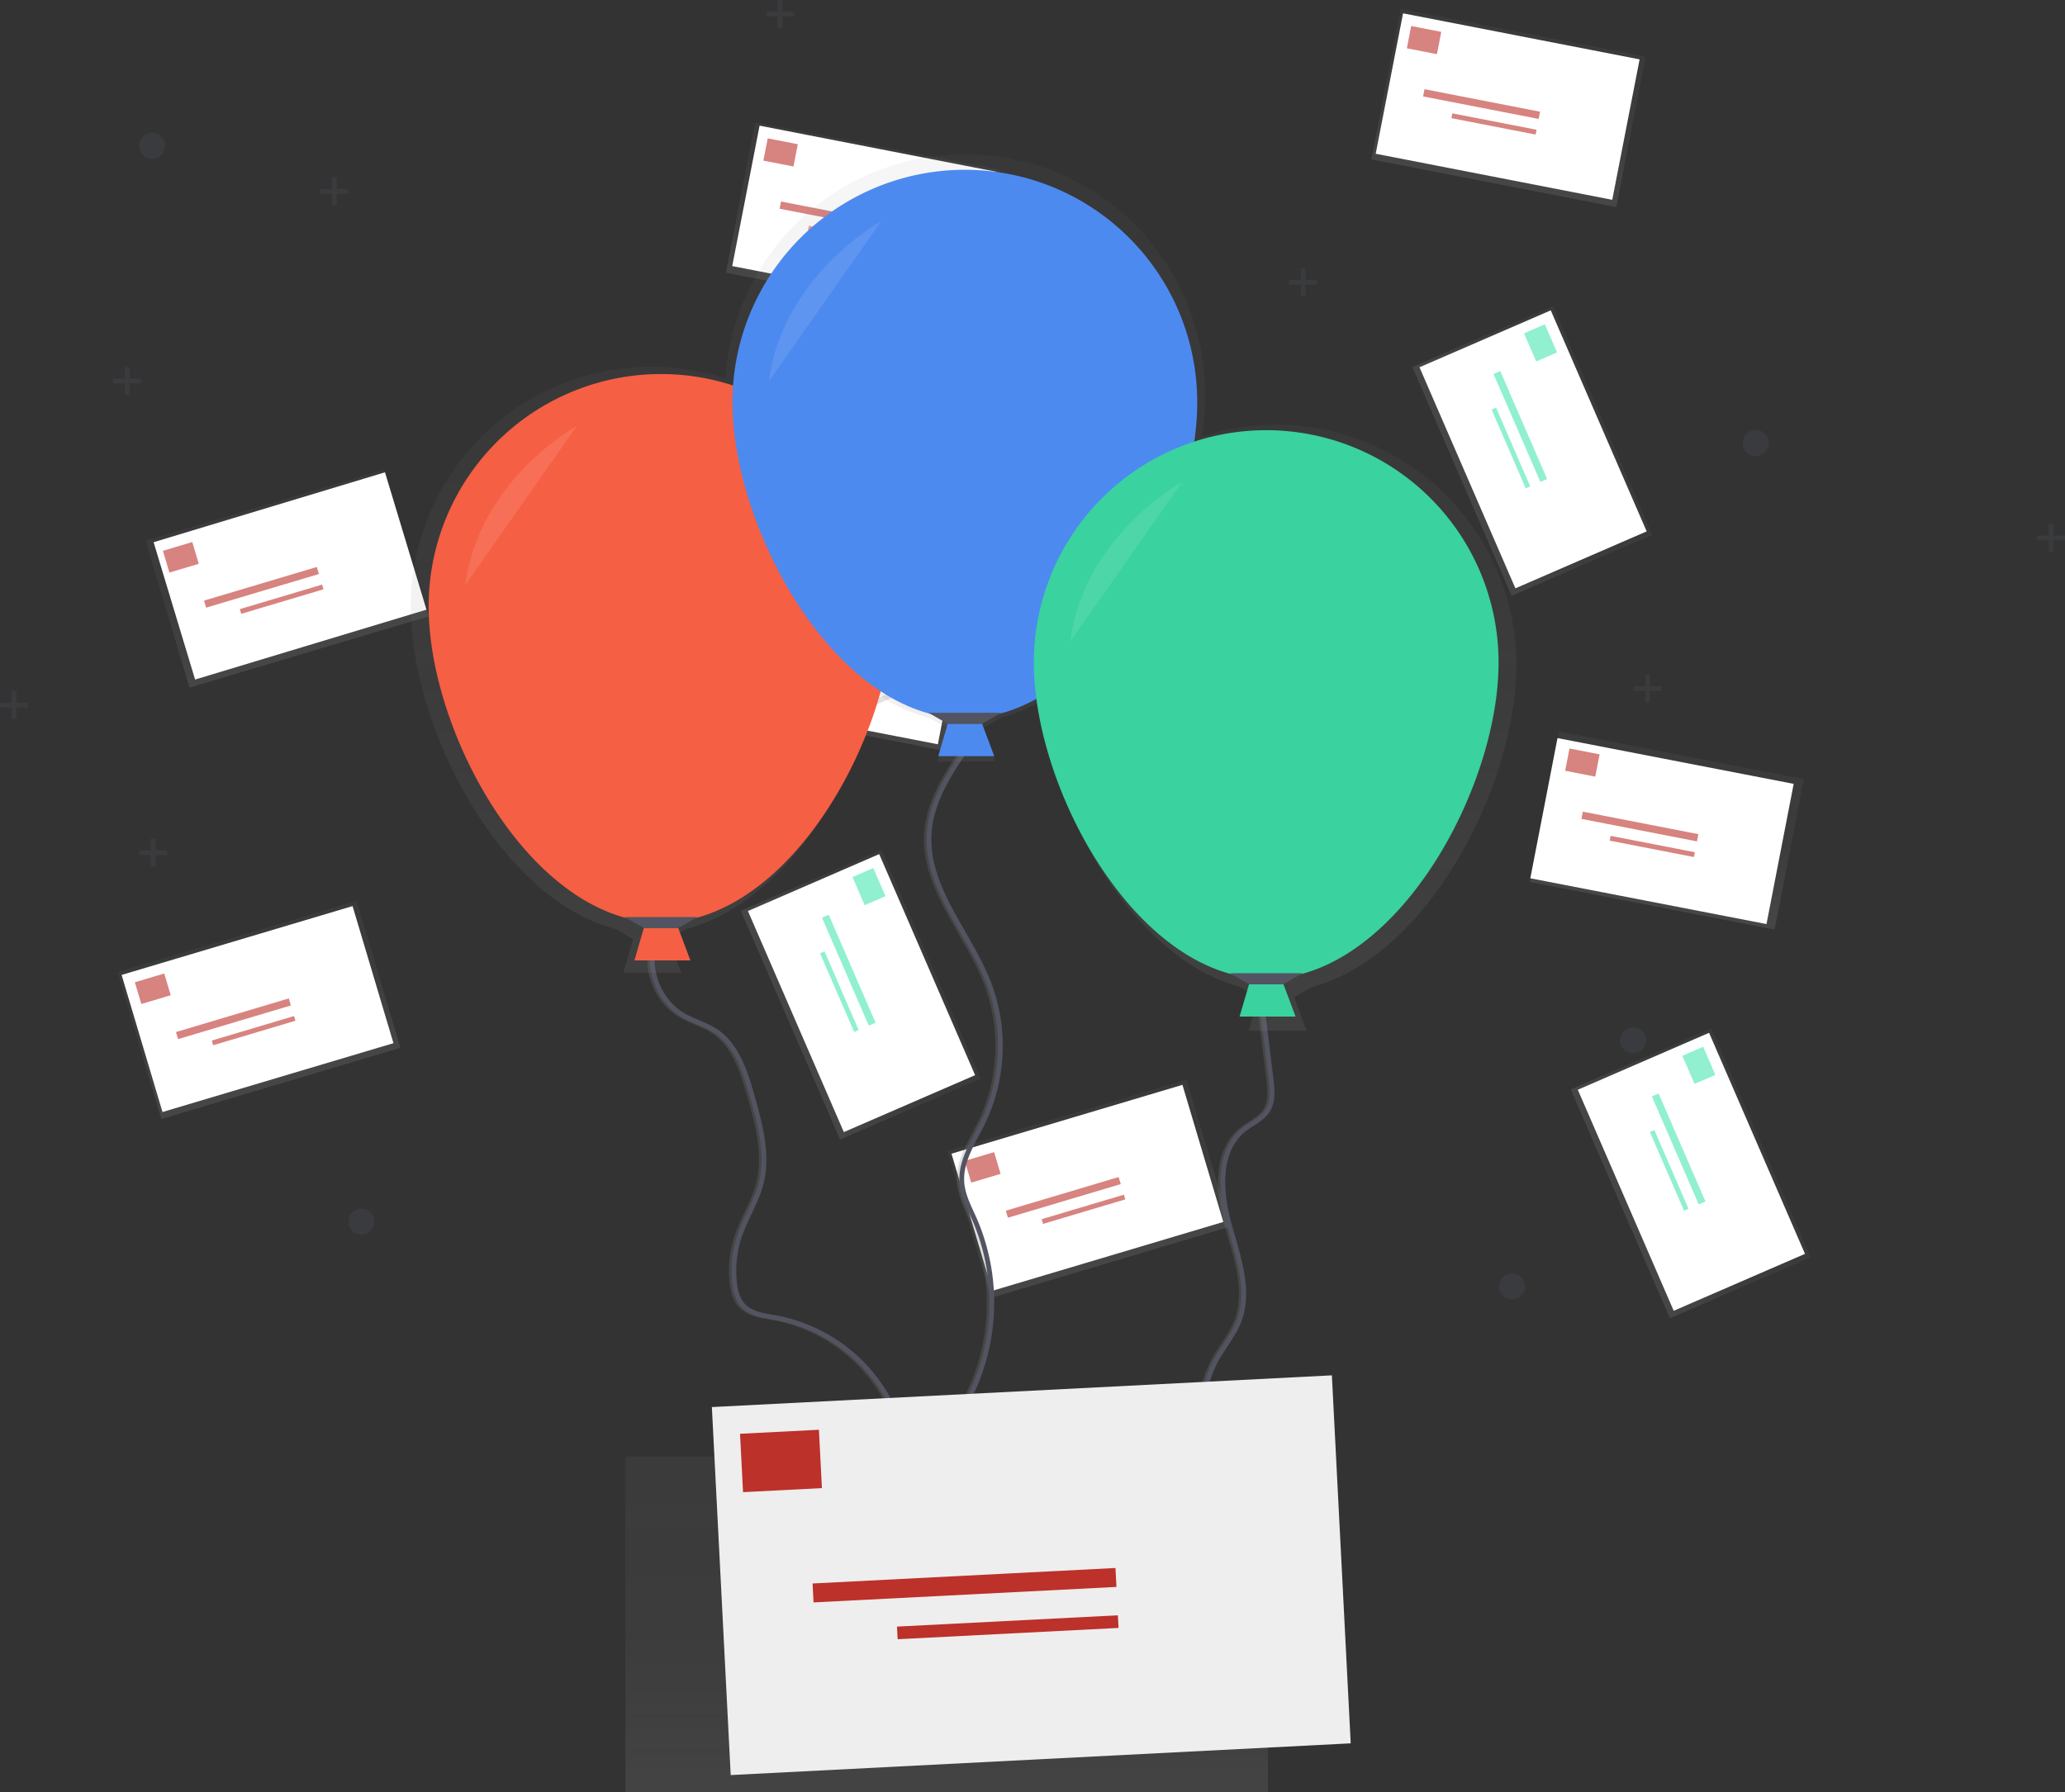 <svg data-name="Layer 1" xmlns="http://www.w3.org/2000/svg" xmlns:xlink="http://www.w3.org/1999/xlink" width="867.19" height="752.72" viewBox="0 0 867.19 752.72"><rect x="0" y="0" width="867.19" height="752.72" fill="#333333" stroke="none"/><defs><linearGradient id="a" x1="8.15" y1="612.92" x2="8.15" y2="548.54" gradientTransform="matrix(-1 0 0 1 631.86 -7.83)" gradientUnits="userSpaceOnUse"><stop offset="0" stop-color="gray" stop-opacity=".25"/><stop offset=".54" stop-color="gray" stop-opacity=".12"/><stop offset="1" stop-color="gray" stop-opacity=".1"/></linearGradient><linearGradient id="b" x1="-193.49" y1="331.29" x2="-193.49" y2="266.91" gradientTransform="matrix(0 -1 -1 0 1165.49 229)" xlink:href="#a"/><linearGradient id="c" x1="-246.01" y1="452.36" x2="-246.01" y2="387.98" gradientTransform="matrix(0 -1 -1 0 1296.56 320.52)" xlink:href="#a"/><linearGradient id="d" x1="-14.86" y1="303.11" x2="-14.86" y2="238.73" gradientTransform="matrix(-1 0 0 1 542.37 -1.49)" xlink:href="#a"/><linearGradient id="e" x1="-70.23" y1="46.12" x2="-70.23" y2="-18.26" gradientTransform="matrix(0 -1 -1 0 813.84 48.8)" xlink:href="#a"/><linearGradient id="f" x1="58.85" y1="392.6" x2="58.85" y2="328.22" gradientTransform="matrix(0 -1 -1 0 1170.31 321.92)" xlink:href="#a"/><linearGradient id="g" x1="320.67" y1="441.4" x2="320.67" y2="377.01" gradientTransform="matrix(-1 0 0 1 595.88 88.63)" xlink:href="#a"/><linearGradient id="h" x1="162.93" y1="324.23" x2="162.93" y2="259.85" gradientTransform="matrix(0 -1 -1 0 809.92 510.37)" xlink:href="#a"/><linearGradient id="i" x1="-38.47" y1="742.22" x2="-38.47" y2="677.84" gradientTransform="matrix(0 -1 -1 0 1237.91 453)" xlink:href="#a"/><linearGradient id="j" x1="257.58" y1="271.1" x2="257.58" y2="206.72" gradientTransform="matrix(-1 0 0 1 544.58 77.7)" xlink:href="#a"/><linearGradient id="k" x1="186" y1="144.09" x2="186" y2="79.71" gradientTransform="matrix(0 -1 -1 0 641.58 352.21)" xlink:href="#a"/><linearGradient id="l" x1="123.1" y1="659.28" x2="123.1" y2="594.9" gradientTransform="matrix(0 -1 -1 0 1166.77 433.34)" xlink:href="#a"/><linearGradient id="m" x1="438.22" y1="567.33" x2="541.4" y2="567.33" xlink:href="#a"/><linearGradient id="n" x1="554.46" y1="525.12" x2="586.43" y2="525.12" xlink:href="#a"/><linearGradient id="o" x1="669.68" y1="582.71" x2="700.58" y2="582.71" xlink:href="#a"/><linearGradient id="p" x1="571.06" y1="506.59" x2="571.06" y2="139.02" xlink:href="#a"/><linearGradient id="q" x1="19.14" y1="784.71" x2="19.14" y2="618.86" gradientTransform="matrix(-1 0 0 1 619.95 34.86)" xlink:href="#a"/></defs><path transform="rotate(-16.6 288.328 1106.544)" fill="url(#a)" d="M571.33 540.71h104.76v64.38H571.33z"/><path fill="#fff" d="M399.568 484.6l96.992-28.914 17.167 57.585-96.992 28.915z"/><path d="M420.202 493.075l-12.343 3.68-2.723-9.133 12.343-3.68zm50.457 4.301l-47.38 14.124-.883-2.961 47.38-14.125zm1.918 6.414l-34.548 10.298-.588-1.974 34.547-10.299z" opacity=".6" fill="#bc312a"/><path transform="rotate(-78.98 738.507 486.644)" fill="url(#b)" d="M834.2 370.12h64.38v104.76H834.2z"/><path fill="#fff" d="M642.65 368.919l11.416-58.888 99.186 19.23-11.417 58.888z"/><path d="M669.925 326.216l-12.642-2.462 1.822-9.355 12.642 2.462zm42.71 27.202l-48.528-9.45.59-3.033 48.529 9.45zM711.36 360l-35.385-6.892.394-2.022 35.385 6.891z" opacity=".6" fill="#bc312a"/><path transform="rotate(-23.45 615.71 930.58)" fill="url(#c)" d="M844.2 514.16h64.38v104.76H844.2z"/><path fill="#fff" d="M662.594 457.74l55.127-23.913 40.277 92.85-55.127 23.913z"/><path d="M711.62 455.288l-5.126-11.816 8.743-3.792 5.125 11.816zm1.746 50.612l-19.675-45.357 2.835-1.23 19.675 45.357zm-6.151 2.669l-14.346-33.073 1.89-.82 14.346 33.073z" opacity=".6" fill="#47e6b1"/><path transform="rotate(-16.6 221.793 802.986)" fill="url(#d)" d="M504.85 237.24h104.76v64.38H504.85z"/><path fill="#fff" d="M333.11 181.12l96.993-28.914 17.167 57.586-96.992 28.914z"/><path d="M353.689 189.615l-12.343 3.68-2.723-9.134 12.343-3.68zm50.466 4.297l-47.379 14.125-.883-2.961 47.38-14.125zm1.909 6.417l-34.548 10.299-.588-1.974 34.547-10.3z" opacity=".6" fill="#f55f44"/><path transform="rotate(-78.98 672.023 183.172)" fill="url(#e)" d="M767.72 66.65h64.38v104.76h-64.38z"/><path fill="#fff" d="M577.72 64.58l11.485-58.983 99.344 19.347-11.486 58.982z"/><path d="M603.44 22.748l-12.642-2.463 1.822-9.354 12.642 2.462zm42.71 27.202l-48.528-9.45.591-3.033 48.528 9.45zm-1.273 6.573l-35.385-6.89.394-2.023 35.385 6.891z" opacity=".6" fill="#bc312a"/><path transform="rotate(-23.45 549.228 627.121)" fill="url(#f)" d="M777.71 210.69h64.38v104.76h-64.38z"/><path fill="#fff" d="M596.11 154.27l55.127-23.913 40.276 92.85-55.127 23.913z"/><path d="M645.14 151.823l-5.126-11.816 8.743-3.793 5.125 11.816zm1.736 50.612L627.2 157.078l2.835-1.23 19.675 45.357zm-6.146 2.677l-14.347-33.072 1.89-.82 14.346 33.073z" opacity=".6" fill="#47e6b1"/><path transform="rotate(-16.6 -60.306 1031.462)" fill="url(#g)" d="M222.82 465.65h104.76v64.38H222.82z"/><path fill="#fff" d="M51.069 409.511l96.992-28.914 17.167 57.585-96.992 28.915z"/><path d="M71.694 418.044l-12.343 3.68-2.723-9.133 12.343-3.68zm50.466 4.298l-47.38 14.124-.882-2.961 47.38-14.124zm1.918 6.413l-34.547 10.3-.589-1.975 34.548-10.299z" opacity=".6" fill="#bc312a"/><path transform="rotate(-78.98 390.003 411.583)" fill="url(#h)" d="M485.7 295.06h64.38v104.76H485.7z"/><path fill="#fff" d="M294.665 293.397l11.417-58.888 99.186 19.23-11.417 58.888z"/><path d="M321.411 251.148l-12.642-2.462 1.822-9.354 12.642 2.462zm42.72 27.205l-48.528-9.451.59-3.033 48.529 9.45zm-1.275 6.58l-35.385-6.89.393-2.023 35.386 6.891z" opacity=".6" fill="#f55f44"/><path transform="rotate(-23.45 267.223 855.514)" fill="url(#i)" d="M495.69 439.09h64.38v104.76h-64.38z"/><path fill="#fff" d="M314.094 382.675l55.127-23.913 40.276 92.85-55.127 23.914z"/><path d="M363.115 380.229l-5.126-11.816 8.743-3.793 5.126 11.816zm1.746 50.601l-19.674-45.356 2.835-1.23 19.674 45.357zm-6.147 2.674l-14.346-33.072 1.89-.82 14.346 33.073z" opacity=".6" fill="#47e6b1"/><path transform="rotate(-16.6 -48.492 850.189)" fill="url(#j)" d="M234.62 284.42h104.76v64.38H234.62z"/><path fill="#fff" d="M64.504 227.75l97.162-29.352 17.426 57.687-97.162 29.35z"/><path d="M83.478 236.82l-12.343 3.679-2.723-9.133 12.343-3.68zm50.457 4.3l-47.38 14.125-.883-2.962 47.38-14.124zm1.918 6.414l-34.548 10.299-.588-1.974 34.547-10.3z" opacity=".6" fill="#bc312a"/><path transform="rotate(-79 401.601 231.038)" fill="url(#k)" d="M497.49 113.83h64.38v104.76h-64.38z"/><path fill="#fff" d="M307.494 111.765l11.486-58.982 99.344 19.346-11.486 58.982z"/><g opacity=".6"><path fill="#bc312a" d="M333.216 69.932l-12.642-2.462 1.822-9.354 12.642 2.462zm42.712 27.193l-48.528-9.45.59-3.033 48.529 9.45z"/><path fill="#f55f44" d="M374.643 103.706l-35.385-6.89.394-2.023 35.385 6.891z"/></g><path transform="rotate(-23.45 279.027 674.297)" fill="url(#l)" d="M507.49 257.87h64.38v104.76h-64.38z"/><path fill="#fff" d="M325.884 201.46l55.127-23.912 40.276 92.85-55.127 23.913z"/><path d="M374.92 199.009l-5.125-11.816 8.743-3.793 5.125 11.816zm1.737 50.611l-19.675-45.356 2.835-1.23 19.675 45.357zm-6.142 2.655l-14.346-33.072 1.89-.82 14.346 33.072z" opacity=".6" fill="#47e6b1"/><circle cx="63.9" cy="61.26" r="5.47" fill="#535461" opacity=".25"/><circle cx="634.96" cy="540.36" r="5.47" fill="#535461" opacity=".25"/><circle cx="151.79" cy="513.16" r="5.47" fill="#535461" opacity=".25"/><circle cx="685.81" cy="437.02" r="5.47" fill="#535461" opacity=".25"/><circle cx="737.28" cy="186.1" r="5.47" fill="#535461" opacity=".25"/><path fill="#535461" opacity=".25" d="M333.44 4.87h-4.86V0h-1.99v4.87h-4.86v1.98h4.86v4.86h1.99V6.85h4.86V4.87zM146.29 79.4h-4.86v-4.86h-1.99v4.86h-4.86v1.99h4.86v4.86h1.99v-4.86h4.86V79.4zM70.16 357.13H65.3v-4.86h-1.99v4.86h-4.86v1.99h4.86v4.86h1.99v-4.86h4.86v-1.99zM59.23 159.07h-4.87v-4.87h-1.98v4.87h-4.87v1.98h4.87v4.87h1.98v-4.87h4.87v-1.98zm-47.52 136.1H6.85v-4.87H4.87v4.87H0v1.98h4.87v4.86h1.98v-4.86h4.86v-1.98zm855.48-70.18h-4.86v-4.86h-1.99v4.86h-4.86v1.99h4.86v4.86h1.99v-4.86h4.86v-1.99zm-169.43 63.27h-4.86v-4.87h-1.99v4.87h-4.86v1.98h4.86v4.87h1.99v-4.87h4.86v-1.98zM553.08 117.62h-4.87v-4.86h-1.98v4.86h-4.87v1.99h4.87v4.86h1.98v-4.86h4.87v-1.99z"/><path d="M440.3 469.38c-3.5 11.36 1.75 24.79 12 30.77 4.29 2.5 9.24 3.77 13.41 6.48 9.05 5.89 12.62 17.19 15.56 27.58 3.37 11.95 6.76 24.58 3.67 36.6-2 7.66-6.45 14.44-9 21.94a45.78 45.78 0 00-2.17 19.54c.37 3.5 1.25 7.14 3.64 9.72 3.46 3.73 9 4.29 14 5.19a68.19 68.19 0 0149 38" transform="translate(-166.4 -73.64)" fill="none" stroke-miterlimit="10" stroke-width="2" stroke="url(#m)"/><path d="M274.97 395.74c-3.5 11.36 1.75 24.79 12 30.77 4.29 2.5 9.24 3.77 13.41 6.48 9.05 5.89 12.62 17.19 15.56 27.58 3.37 11.95 6.76 24.58 3.67 36.6-2 7.66-6.45 14.44-9 21.94a45.78 45.78 0 00-2.17 19.54c.37 3.5 1.25 7.14 3.64 9.72 3.46 3.73 9 4.29 14 5.19a68.19 68.19 0 0149 38" fill="none" stroke="#535461" stroke-miterlimit="10" stroke-width="2"/><path d="M573.84 384.5c-8.63 12-17.59 25-18.33 39.77-1.13 22.73 17 41.32 25.17 62.58a74.38 74.38 0 01-2.5 58.15c-4 8.19-9.61 16.32-8.92 25.39.42 5.54 3.19 10.57 5.42 15.66a88.29 88.29 0 01-5.12 79.72" transform="translate(-166.4 -73.64)" fill="none" stroke-miterlimit="10" stroke-width="2" stroke="url(#n)"/><path d="M408.51 310.86c-8.63 12-17.59 25-18.33 39.77-1.13 22.73 17 41.32 25.17 62.58a74.38 74.38 0 01-2.49 58.15c-4 8.19-9.61 16.32-8.92 25.39.42 5.54 3.19 10.57 5.42 15.66a88.29 88.29 0 01-5.12 79.72" fill="none" stroke="#535461" stroke-miterlimit="10" stroke-width="2"/><path d="M695 492.76l4.17 34c.55 4.52 1 9.45-1.4 13.3-2.3 3.65-6.61 5.39-10 8.09-11 8.85-10 25.85-6.24 39.48s9.28 28.27 4 41.38c-2.18 5.41-6 10-8.91 15a46.07 46.07 0 00-5.51 28.58" transform="translate(-166.4 -73.64)" fill="none" stroke-miterlimit="10" stroke-width="2" stroke="url(#o)"/><path d="M529.6 419.12l4.17 34c.55 4.52 1 9.45-1.4 13.3-2.3 3.65-6.61 5.39-10 8.09-11 8.85-10 25.85-6.24 39.48s9.28 28.27 4 41.38c-2.18 5.41-6 10-8.91 15a46.07 46.07 0 00-5.51 28.58" fill="none" stroke="#535461" stroke-miterlimit="10" stroke-width="2"/><path d="M803.22 352.89A100.9 100.9 0 00671.17 257a121.19 121.19 0 001.29-17.12A100.84 100.84 0 00471 232.63a100.9 100.9 0 00-132.1 95.88c0 50.6 37.26 122.57 85.85 135.32l7.55 4.32-4.1 14.06h24.3l-5.28-14.08 7.52-4.3c37.54-9.85 68.31-55.05 80.37-98.44a73.68 73.68 0 0021.51 9.79l7.55 4.32-4.1 14.06h24.3l-5.28-14.08 7.52-4.3a70.36 70.36 0 0016-6.5c6.49 48.65 41 108.06 84.74 119.53l7.55 4.32-4.1 14.06h24.3l-5.28-14.08 7.52-4.3c48.66-12.75 85.88-84.72 85.88-135.32z" transform="translate(-166.4 -73.64)" fill="url(#p)" opacity=".7"/><path fill="#f55f44" d="M289.93 403.41h-23.51l4.11-14.11h14.11l5.29 14.11zm85.24-148.72c0 53.89-43.69 132.85-97.58 132.85s-97.58-79-97.58-132.85a97.58 97.58 0 01195.16 0z"/><path fill="#535461" d="M284.64 389.89h-14.11l-8.23-4.7h30.57l-8.23 4.7z"/><path d="M242.32 178.86s-41.15 22.34-47 67" fill="#fff" opacity=".1"/><path fill="#4d8af0" d="M417.54 317.63h-23.51l4.11-14.11h14.11l5.29 14.11zm85.24-148.73c0 53.89-43.69 132.85-97.58 132.85s-97.6-78.95-97.6-132.85a97.58 97.58 0 11195.16 0z"/><path fill="#535461" d="M412.25 304.11h-14.11l-8.23-4.71h30.57l-8.23 4.71z"/><path d="M369.93 93.07s-41.15 22.34-47 67" fill="#fff" opacity=".1"/><path fill="#3ad29f" d="M544.08 427h-23.52l4.12-14.1h14.1l5.3 14.1zm85.24-148.72c0 53.89-43.69 132.85-97.58 132.85s-97.58-79-97.58-132.85a97.58 97.58 0 01195.16 0z"/><path fill="#535461" d="M538.78 413.48h-14.1l-8.23-4.7h30.56l-8.23 4.7z"/><path d="M496.46 202.45s-41.15 22.34-47 67" fill="#fff" opacity=".1"/><path transform="translate(-203.25 -41.98)" fill="url(#q)" d="M465.87 653.73h269.86v165.85H465.87z"/><path fill="#eee" d="M298.947 591.03l260.37-13.326 7.91 154.578-260.368 13.326z"/><path fill="#bc312a" d="M345.16 625.076l-33.126 1.696-1.255-24.518 33.127-1.696zm123.688 41.501l-127.203 6.51-.407-7.95 127.203-6.51zm.875 17.225l-92.758 4.748-.272-5.303 92.759-4.748z"/></svg>